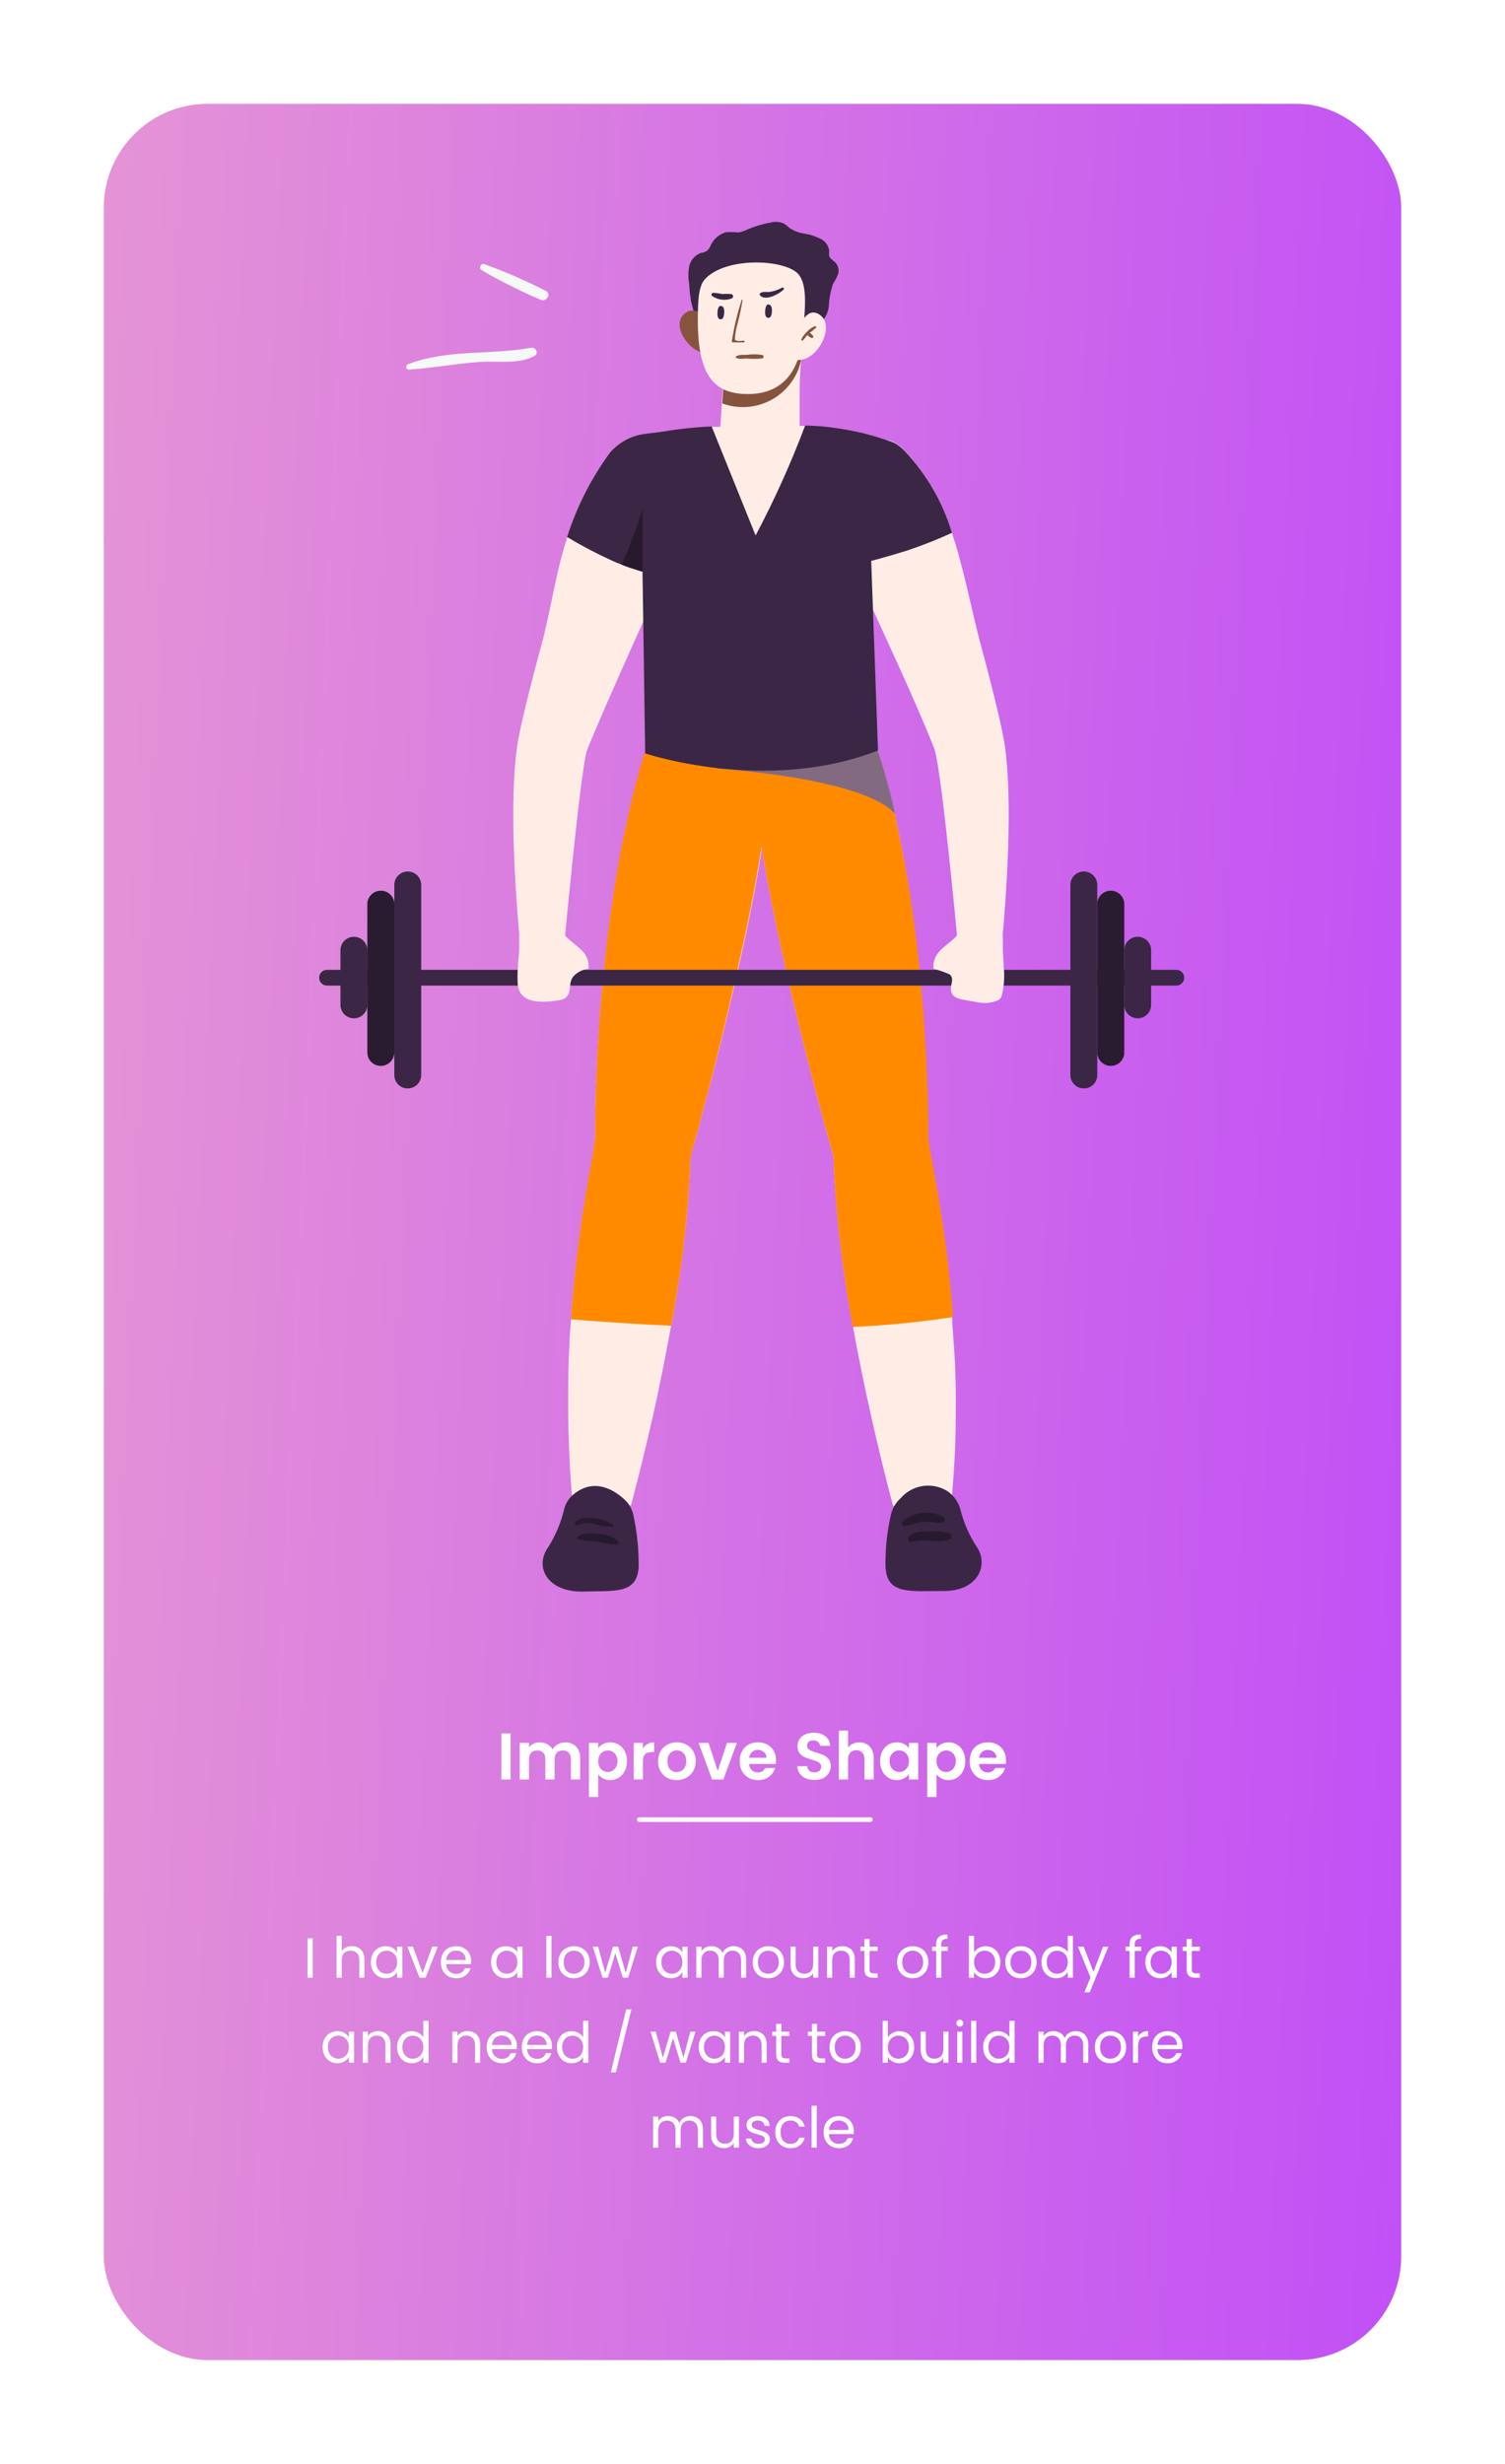 <svg width="319" height="522" viewBox="0 0 319 522" fill="none" xmlns="http://www.w3.org/2000/svg">
<g filter="url(#filter0_d_255_3989)">
<rect x="22" y="12" width="275" height="478" rx="22" fill="url(#paint0_linear_255_3989)"/>
</g>
<path d="M108.224 367.228V377H106.264V367.228H108.224ZM119.792 369.132C120.744 369.132 121.51 369.426 122.088 370.014C122.676 370.593 122.97 371.405 122.97 372.45V377H121.01V372.716C121.01 372.109 120.856 371.647 120.548 371.33C120.24 371.003 119.82 370.84 119.288 370.84C118.756 370.84 118.332 371.003 118.014 371.33C117.706 371.647 117.552 372.109 117.552 372.716V377H115.592V372.716C115.592 372.109 115.438 371.647 115.13 371.33C114.822 371.003 114.402 370.84 113.87 370.84C113.329 370.84 112.9 371.003 112.582 371.33C112.274 371.647 112.12 372.109 112.12 372.716V377H110.16V369.244H112.12V370.182C112.372 369.855 112.694 369.599 113.086 369.412C113.488 369.225 113.926 369.132 114.402 369.132C115.009 369.132 115.55 369.263 116.026 369.524C116.502 369.776 116.871 370.14 117.132 370.616C117.384 370.168 117.748 369.809 118.224 369.538C118.71 369.267 119.232 369.132 119.792 369.132ZM126.79 370.364C127.042 370.009 127.388 369.715 127.826 369.482C128.274 369.239 128.783 369.118 129.352 369.118C130.015 369.118 130.612 369.281 131.144 369.608C131.686 369.935 132.11 370.401 132.418 371.008C132.736 371.605 132.894 372.301 132.894 373.094C132.894 373.887 132.736 374.592 132.418 375.208C132.11 375.815 131.686 376.286 131.144 376.622C130.612 376.958 130.015 377.126 129.352 377.126C128.783 377.126 128.279 377.009 127.84 376.776C127.411 376.543 127.061 376.249 126.79 375.894V380.696H124.83V369.244H126.79V370.364ZM130.892 373.094C130.892 372.627 130.794 372.226 130.598 371.89C130.412 371.545 130.16 371.283 129.842 371.106C129.534 370.929 129.198 370.84 128.834 370.84C128.48 370.84 128.144 370.933 127.826 371.12C127.518 371.297 127.266 371.559 127.07 371.904C126.884 372.249 126.79 372.655 126.79 373.122C126.79 373.589 126.884 373.995 127.07 374.34C127.266 374.685 127.518 374.951 127.826 375.138C128.144 375.315 128.48 375.404 128.834 375.404C129.198 375.404 129.534 375.311 129.842 375.124C130.16 374.937 130.412 374.671 130.598 374.326C130.794 373.981 130.892 373.57 130.892 373.094ZM136.279 370.448C136.531 370.037 136.857 369.715 137.259 369.482C137.669 369.249 138.136 369.132 138.659 369.132V371.19H138.141C137.525 371.19 137.058 371.335 136.741 371.624C136.433 371.913 136.279 372.417 136.279 373.136V377H134.319V369.244H136.279V370.448ZM143.423 377.126C142.676 377.126 142.004 376.963 141.407 376.636C140.809 376.3 140.338 375.829 139.993 375.222C139.657 374.615 139.489 373.915 139.489 373.122C139.489 372.329 139.661 371.629 140.007 371.022C140.361 370.415 140.842 369.949 141.449 369.622C142.055 369.286 142.732 369.118 143.479 369.118C144.225 369.118 144.902 369.286 145.509 369.622C146.115 369.949 146.591 370.415 146.937 371.022C147.291 371.629 147.469 372.329 147.469 373.122C147.469 373.915 147.287 374.615 146.923 375.222C146.568 375.829 146.083 376.3 145.467 376.636C144.86 376.963 144.179 377.126 143.423 377.126ZM143.423 375.418C143.777 375.418 144.109 375.334 144.417 375.166C144.734 374.989 144.986 374.727 145.173 374.382C145.359 374.037 145.453 373.617 145.453 373.122C145.453 372.385 145.257 371.82 144.865 371.428C144.482 371.027 144.011 370.826 143.451 370.826C142.891 370.826 142.419 371.027 142.037 371.428C141.663 371.82 141.477 372.385 141.477 373.122C141.477 373.859 141.659 374.429 142.023 374.83C142.396 375.222 142.863 375.418 143.423 375.418ZM152.14 375.194L154.1 369.244H156.186L153.316 377H150.936L148.08 369.244H150.18L152.14 375.194ZM164.497 372.954C164.497 373.234 164.479 373.486 164.441 373.71H158.771C158.818 374.27 159.014 374.709 159.359 375.026C159.705 375.343 160.129 375.502 160.633 375.502C161.361 375.502 161.879 375.189 162.187 374.564H164.301C164.077 375.311 163.648 375.927 163.013 376.412C162.379 376.888 161.599 377.126 160.675 377.126C159.929 377.126 159.257 376.963 158.659 376.636C158.071 376.3 157.609 375.829 157.273 375.222C156.947 374.615 156.783 373.915 156.783 373.122C156.783 372.319 156.947 371.615 157.273 371.008C157.6 370.401 158.057 369.935 158.645 369.608C159.233 369.281 159.91 369.118 160.675 369.118C161.413 369.118 162.071 369.277 162.649 369.594C163.237 369.911 163.69 370.364 164.007 370.952C164.334 371.531 164.497 372.198 164.497 372.954ZM162.467 372.394C162.458 371.89 162.276 371.489 161.921 371.19C161.567 370.882 161.133 370.728 160.619 370.728C160.134 370.728 159.723 370.877 159.387 371.176C159.061 371.465 158.86 371.871 158.785 372.394H162.467ZM172.638 377.098C171.957 377.098 171.341 376.981 170.79 376.748C170.249 376.515 169.819 376.179 169.502 375.74C169.185 375.301 169.021 374.783 169.012 374.186H171.112C171.14 374.587 171.28 374.905 171.532 375.138C171.793 375.371 172.148 375.488 172.596 375.488C173.053 375.488 173.413 375.381 173.674 375.166C173.935 374.942 174.066 374.653 174.066 374.298C174.066 374.009 173.977 373.771 173.8 373.584C173.623 373.397 173.399 373.253 173.128 373.15C172.867 373.038 172.503 372.917 172.036 372.786C171.401 372.599 170.883 372.417 170.482 372.24C170.09 372.053 169.749 371.778 169.46 371.414C169.18 371.041 169.04 370.546 169.04 369.93C169.04 369.351 169.185 368.847 169.474 368.418C169.763 367.989 170.169 367.662 170.692 367.438C171.215 367.205 171.812 367.088 172.484 367.088C173.492 367.088 174.309 367.335 174.934 367.83C175.569 368.315 175.919 368.997 175.984 369.874H173.828C173.809 369.538 173.665 369.263 173.394 369.048C173.133 368.824 172.783 368.712 172.344 368.712C171.961 368.712 171.653 368.81 171.42 369.006C171.196 369.202 171.084 369.487 171.084 369.86C171.084 370.121 171.168 370.341 171.336 370.518C171.513 370.686 171.728 370.826 171.98 370.938C172.241 371.041 172.605 371.162 173.072 371.302C173.707 371.489 174.225 371.675 174.626 371.862C175.027 372.049 175.373 372.329 175.662 372.702C175.951 373.075 176.096 373.565 176.096 374.172C176.096 374.695 175.961 375.18 175.69 375.628C175.419 376.076 175.023 376.435 174.5 376.706C173.977 376.967 173.357 377.098 172.638 377.098ZM182.163 369.132C182.751 369.132 183.274 369.263 183.731 369.524C184.188 369.776 184.543 370.154 184.795 370.658C185.056 371.153 185.187 371.75 185.187 372.45V377H183.227V372.716C183.227 372.1 183.073 371.629 182.765 371.302C182.457 370.966 182.037 370.798 181.505 370.798C180.964 370.798 180.534 370.966 180.217 371.302C179.909 371.629 179.755 372.1 179.755 372.716V377H177.795V366.64H179.755V370.21C180.007 369.874 180.343 369.613 180.763 369.426C181.183 369.23 181.65 369.132 182.163 369.132ZM186.547 373.094C186.547 372.31 186.701 371.615 187.009 371.008C187.326 370.401 187.751 369.935 188.283 369.608C188.824 369.281 189.426 369.118 190.089 369.118C190.668 369.118 191.172 369.235 191.601 369.468C192.04 369.701 192.39 369.995 192.651 370.35V369.244H194.625V377H192.651V375.866C192.399 376.23 192.049 376.533 191.601 376.776C191.162 377.009 190.654 377.126 190.075 377.126C189.422 377.126 188.824 376.958 188.283 376.622C187.751 376.286 187.326 375.815 187.009 375.208C186.701 374.592 186.547 373.887 186.547 373.094ZM192.651 373.122C192.651 372.646 192.558 372.24 192.371 371.904C192.184 371.559 191.932 371.297 191.615 371.12C191.298 370.933 190.957 370.84 190.593 370.84C190.229 370.84 189.893 370.929 189.585 371.106C189.277 371.283 189.025 371.545 188.829 371.89C188.642 372.226 188.549 372.627 188.549 373.094C188.549 373.561 188.642 373.971 188.829 374.326C189.025 374.671 189.277 374.937 189.585 375.124C189.902 375.311 190.238 375.404 190.593 375.404C190.957 375.404 191.298 375.315 191.615 375.138C191.932 374.951 192.184 374.69 192.371 374.354C192.558 374.009 192.651 373.598 192.651 373.122ZM198.499 370.364C198.751 370.009 199.097 369.715 199.535 369.482C199.983 369.239 200.492 369.118 201.061 369.118C201.724 369.118 202.321 369.281 202.853 369.608C203.395 369.935 203.819 370.401 204.127 371.008C204.445 371.605 204.603 372.301 204.603 373.094C204.603 373.887 204.445 374.592 204.127 375.208C203.819 375.815 203.395 376.286 202.853 376.622C202.321 376.958 201.724 377.126 201.061 377.126C200.492 377.126 199.988 377.009 199.549 376.776C199.12 376.543 198.77 376.249 198.499 375.894V380.696H196.539V369.244H198.499V370.364ZM202.601 373.094C202.601 372.627 202.503 372.226 202.307 371.89C202.121 371.545 201.869 371.283 201.551 371.106C201.243 370.929 200.907 370.84 200.543 370.84C200.189 370.84 199.853 370.933 199.535 371.12C199.227 371.297 198.975 371.559 198.779 371.904C198.593 372.249 198.499 372.655 198.499 373.122C198.499 373.589 198.593 373.995 198.779 374.34C198.975 374.685 199.227 374.951 199.535 375.138C199.853 375.315 200.189 375.404 200.543 375.404C200.907 375.404 201.243 375.311 201.551 375.124C201.869 374.937 202.121 374.671 202.307 374.326C202.503 373.981 202.601 373.57 202.601 373.094ZM213.238 372.954C213.238 373.234 213.219 373.486 213.182 373.71H207.512C207.558 374.27 207.754 374.709 208.1 375.026C208.445 375.343 208.87 375.502 209.374 375.502C210.102 375.502 210.62 375.189 210.928 374.564H213.042C212.818 375.311 212.388 375.927 211.754 376.412C211.119 376.888 210.34 377.126 209.416 377.126C208.669 377.126 207.997 376.963 207.4 376.636C206.812 376.3 206.35 375.829 206.014 375.222C205.687 374.615 205.524 373.915 205.524 373.122C205.524 372.319 205.687 371.615 206.014 371.008C206.34 370.401 206.798 369.935 207.386 369.608C207.974 369.281 208.65 369.118 209.416 369.118C210.153 369.118 210.811 369.277 211.39 369.594C211.978 369.911 212.43 370.364 212.748 370.952C213.074 371.531 213.238 372.198 213.238 372.954ZM211.208 372.394C211.198 371.89 211.016 371.489 210.662 371.19C210.307 370.882 209.873 370.728 209.36 370.728C208.874 370.728 208.464 370.877 208.128 371.176C207.801 371.465 207.6 371.871 207.526 372.394H211.208Z" fill="white"/>
<path d="M66.284 410.636V419H65.192V410.636H66.284ZM74.608 412.304C75.104 412.304 75.552 412.412 75.952 412.628C76.352 412.836 76.664 413.152 76.888 413.576C77.12 414 77.236 414.516 77.236 415.124V419H76.156V415.28C76.156 414.624 75.992 414.124 75.664 413.78C75.336 413.428 74.888 413.252 74.32 413.252C73.744 413.252 73.284 413.432 72.94 413.792C72.604 414.152 72.436 414.676 72.436 415.364V419H71.344V410.12H72.436V413.36C72.652 413.024 72.948 412.764 73.324 412.58C73.708 412.396 74.136 412.304 74.608 412.304ZM78.612 415.688C78.612 415.016 78.748 414.428 79.02 413.924C79.292 413.412 79.664 413.016 80.136 412.736C80.616 412.456 81.148 412.316 81.732 412.316C82.308 412.316 82.808 412.44 83.232 412.688C83.656 412.936 83.972 413.248 84.18 413.624V412.424H85.284V419H84.18V417.776C83.964 418.16 83.64 418.48 83.208 418.736C82.784 418.984 82.288 419.108 81.72 419.108C81.136 419.108 80.608 418.964 80.136 418.676C79.664 418.388 79.292 417.984 79.02 417.464C78.748 416.944 78.612 416.352 78.612 415.688ZM84.18 415.7C84.18 415.204 84.08 414.772 83.88 414.404C83.68 414.036 83.408 413.756 83.064 413.564C82.728 413.364 82.356 413.264 81.948 413.264C81.54 413.264 81.168 413.36 80.832 413.552C80.496 413.744 80.228 414.024 80.028 414.392C79.828 414.76 79.728 415.192 79.728 415.688C79.728 416.192 79.828 416.632 80.028 417.008C80.228 417.376 80.496 417.66 80.832 417.86C81.168 418.052 81.54 418.148 81.948 418.148C82.356 418.148 82.728 418.052 83.064 417.86C83.408 417.66 83.68 417.376 83.88 417.008C84.08 416.632 84.18 416.196 84.18 415.7ZM89.577 417.992L91.617 412.424H92.781L90.201 419H88.929L86.349 412.424H87.525L89.577 417.992ZM99.856 415.46C99.856 415.668 99.844 415.888 99.82 416.12H94.564C94.604 416.768 94.824 417.276 95.224 417.644C95.632 418.004 96.124 418.184 96.7 418.184C97.172 418.184 97.564 418.076 97.876 417.86C98.196 417.636 98.42 417.34 98.548 416.972H99.724C99.548 417.604 99.196 418.12 98.668 418.52C98.14 418.912 97.484 419.108 96.7 419.108C96.076 419.108 95.516 418.968 95.02 418.688C94.532 418.408 94.148 418.012 93.868 417.5C93.588 416.98 93.448 416.38 93.448 415.7C93.448 415.02 93.584 414.424 93.856 413.912C94.128 413.4 94.508 413.008 94.996 412.736C95.492 412.456 96.06 412.316 96.7 412.316C97.324 412.316 97.876 412.452 98.356 412.724C98.836 412.996 99.204 413.372 99.46 413.852C99.724 414.324 99.856 414.86 99.856 415.46ZM98.728 415.232C98.728 414.816 98.636 414.46 98.452 414.164C98.268 413.86 98.016 413.632 97.696 413.48C97.384 413.32 97.036 413.24 96.652 413.24C96.1 413.24 95.628 413.416 95.236 413.768C94.852 414.12 94.632 414.608 94.576 415.232H98.728ZM104.088 415.688C104.088 415.016 104.224 414.428 104.496 413.924C104.768 413.412 105.14 413.016 105.612 412.736C106.092 412.456 106.624 412.316 107.208 412.316C107.784 412.316 108.284 412.44 108.708 412.688C109.132 412.936 109.448 413.248 109.656 413.624V412.424H110.76V419H109.656V417.776C109.44 418.16 109.116 418.48 108.684 418.736C108.26 418.984 107.764 419.108 107.196 419.108C106.612 419.108 106.084 418.964 105.612 418.676C105.14 418.388 104.768 417.984 104.496 417.464C104.224 416.944 104.088 416.352 104.088 415.688ZM109.656 415.7C109.656 415.204 109.556 414.772 109.356 414.404C109.156 414.036 108.884 413.756 108.54 413.564C108.204 413.364 107.832 413.264 107.424 413.264C107.016 413.264 106.644 413.36 106.308 413.552C105.972 413.744 105.704 414.024 105.504 414.392C105.304 414.76 105.204 415.192 105.204 415.688C105.204 416.192 105.304 416.632 105.504 417.008C105.704 417.376 105.972 417.66 106.308 417.86C106.644 418.052 107.016 418.148 107.424 418.148C107.832 418.148 108.204 418.052 108.54 417.86C108.884 417.66 109.156 417.376 109.356 417.008C109.556 416.632 109.656 416.196 109.656 415.7ZM116.897 410.12V419H115.805V410.12H116.897ZM121.626 419.108C121.01 419.108 120.45 418.968 119.946 418.688C119.45 418.408 119.058 418.012 118.77 417.5C118.49 416.98 118.35 416.38 118.35 415.7C118.35 415.028 118.494 414.436 118.782 413.924C119.078 413.404 119.478 413.008 119.982 412.736C120.486 412.456 121.05 412.316 121.674 412.316C122.298 412.316 122.862 412.456 123.366 412.736C123.87 413.008 124.266 413.4 124.554 413.912C124.85 414.424 124.998 415.02 124.998 415.7C124.998 416.38 124.846 416.98 124.542 417.5C124.246 418.012 123.842 418.408 123.33 418.688C122.818 418.968 122.25 419.108 121.626 419.108ZM121.626 418.148C122.018 418.148 122.386 418.056 122.73 417.872C123.074 417.688 123.35 417.412 123.558 417.044C123.774 416.676 123.882 416.228 123.882 415.7C123.882 415.172 123.778 414.724 123.57 414.356C123.362 413.988 123.09 413.716 122.754 413.54C122.418 413.356 122.054 413.264 121.662 413.264C121.262 413.264 120.894 413.356 120.558 413.54C120.23 413.716 119.966 413.988 119.766 414.356C119.566 414.724 119.466 415.172 119.466 415.7C119.466 416.236 119.562 416.688 119.754 417.056C119.954 417.424 120.218 417.7 120.546 417.884C120.874 418.06 121.234 418.148 121.626 418.148ZM135.194 412.424L133.142 419H132.014L130.43 413.78L128.846 419H127.718L125.654 412.424H126.77L128.282 417.944L129.914 412.424H131.03L132.626 417.956L134.114 412.424H135.194ZM139.069 415.688C139.069 415.016 139.205 414.428 139.477 413.924C139.749 413.412 140.121 413.016 140.593 412.736C141.073 412.456 141.605 412.316 142.189 412.316C142.765 412.316 143.265 412.44 143.689 412.688C144.113 412.936 144.429 413.248 144.637 413.624V412.424H145.741V419H144.637V417.776C144.421 418.16 144.097 418.48 143.665 418.736C143.241 418.984 142.745 419.108 142.177 419.108C141.593 419.108 141.065 418.964 140.593 418.676C140.121 418.388 139.749 417.984 139.477 417.464C139.205 416.944 139.069 416.352 139.069 415.688ZM144.637 415.7C144.637 415.204 144.537 414.772 144.337 414.404C144.137 414.036 143.865 413.756 143.521 413.564C143.185 413.364 142.813 413.264 142.405 413.264C141.997 413.264 141.625 413.36 141.289 413.552C140.953 413.744 140.685 414.024 140.485 414.392C140.285 414.76 140.185 415.192 140.185 415.688C140.185 416.192 140.285 416.632 140.485 417.008C140.685 417.376 140.953 417.66 141.289 417.86C141.625 418.052 141.997 418.148 142.405 418.148C142.813 418.148 143.185 418.052 143.521 417.86C143.865 417.66 144.137 417.376 144.337 417.008C144.537 416.632 144.637 416.196 144.637 415.7ZM155.494 412.304C156.006 412.304 156.462 412.412 156.862 412.628C157.262 412.836 157.578 413.152 157.81 413.576C158.042 414 158.158 414.516 158.158 415.124V419H157.078V415.28C157.078 414.624 156.914 414.124 156.586 413.78C156.266 413.428 155.83 413.252 155.278 413.252C154.71 413.252 154.258 413.436 153.922 413.804C153.586 414.164 153.418 414.688 153.418 415.376V419H152.338V415.28C152.338 414.624 152.174 414.124 151.846 413.78C151.526 413.428 151.09 413.252 150.538 413.252C149.97 413.252 149.518 413.436 149.182 413.804C148.846 414.164 148.678 414.688 148.678 415.376V419H147.586V412.424H148.678V413.372C148.894 413.028 149.182 412.764 149.542 412.58C149.91 412.396 150.314 412.304 150.754 412.304C151.306 412.304 151.794 412.428 152.218 412.676C152.642 412.924 152.958 413.288 153.166 413.768C153.35 413.304 153.654 412.944 154.078 412.688C154.502 412.432 154.974 412.304 155.494 412.304ZM162.817 419.108C162.201 419.108 161.641 418.968 161.137 418.688C160.641 418.408 160.249 418.012 159.961 417.5C159.681 416.98 159.541 416.38 159.541 415.7C159.541 415.028 159.685 414.436 159.973 413.924C160.269 413.404 160.669 413.008 161.173 412.736C161.677 412.456 162.241 412.316 162.865 412.316C163.489 412.316 164.053 412.456 164.557 412.736C165.061 413.008 165.457 413.4 165.745 413.912C166.041 414.424 166.189 415.02 166.189 415.7C166.189 416.38 166.037 416.98 165.733 417.5C165.437 418.012 165.033 418.408 164.521 418.688C164.009 418.968 163.441 419.108 162.817 419.108ZM162.817 418.148C163.209 418.148 163.577 418.056 163.921 417.872C164.265 417.688 164.541 417.412 164.749 417.044C164.965 416.676 165.073 416.228 165.073 415.7C165.073 415.172 164.969 414.724 164.761 414.356C164.553 413.988 164.281 413.716 163.945 413.54C163.609 413.356 163.245 413.264 162.853 413.264C162.453 413.264 162.085 413.356 161.749 413.54C161.421 413.716 161.157 413.988 160.957 414.356C160.757 414.724 160.657 415.172 160.657 415.7C160.657 416.236 160.753 416.688 160.945 417.056C161.145 417.424 161.409 417.7 161.737 417.884C162.065 418.06 162.425 418.148 162.817 418.148ZM173.457 412.424V419H172.365V418.028C172.157 418.364 171.865 418.628 171.489 418.82C171.121 419.004 170.713 419.096 170.265 419.096C169.753 419.096 169.293 418.992 168.885 418.784C168.477 418.568 168.153 418.248 167.913 417.824C167.681 417.4 167.565 416.884 167.565 416.276V412.424H168.645V416.132C168.645 416.78 168.809 417.28 169.137 417.632C169.465 417.976 169.913 418.148 170.481 418.148C171.065 418.148 171.525 417.968 171.861 417.608C172.197 417.248 172.365 416.724 172.365 416.036V412.424H173.457ZM178.505 412.304C179.305 412.304 179.953 412.548 180.449 413.036C180.945 413.516 181.193 414.212 181.193 415.124V419H180.113V415.28C180.113 414.624 179.949 414.124 179.621 413.78C179.293 413.428 178.845 413.252 178.277 413.252C177.701 413.252 177.241 413.432 176.897 413.792C176.561 414.152 176.393 414.676 176.393 415.364V419H175.301V412.424H176.393V413.36C176.609 413.024 176.901 412.764 177.269 412.58C177.645 412.396 178.057 412.304 178.505 412.304ZM184.309 413.324V417.2C184.309 417.52 184.377 417.748 184.513 417.884C184.649 418.012 184.885 418.076 185.221 418.076H186.025V419H185.041C184.433 419 183.977 418.86 183.673 418.58C183.369 418.3 183.217 417.84 183.217 417.2V413.324H182.365V412.424H183.217V410.768H184.309V412.424H186.025V413.324H184.309ZM193.415 419.108C192.799 419.108 192.239 418.968 191.735 418.688C191.239 418.408 190.847 418.012 190.559 417.5C190.279 416.98 190.139 416.38 190.139 415.7C190.139 415.028 190.283 414.436 190.571 413.924C190.867 413.404 191.267 413.008 191.771 412.736C192.275 412.456 192.839 412.316 193.463 412.316C194.087 412.316 194.651 412.456 195.155 412.736C195.659 413.008 196.055 413.4 196.343 413.912C196.639 414.424 196.787 415.02 196.787 415.7C196.787 416.38 196.635 416.98 196.331 417.5C196.035 418.012 195.631 418.408 195.119 418.688C194.607 418.968 194.039 419.108 193.415 419.108ZM193.415 418.148C193.807 418.148 194.175 418.056 194.519 417.872C194.863 417.688 195.139 417.412 195.347 417.044C195.563 416.676 195.671 416.228 195.671 415.7C195.671 415.172 195.567 414.724 195.359 414.356C195.151 413.988 194.879 413.716 194.543 413.54C194.207 413.356 193.843 413.264 193.451 413.264C193.051 413.264 192.683 413.356 192.347 413.54C192.019 413.716 191.755 413.988 191.555 414.356C191.355 414.724 191.255 415.172 191.255 415.7C191.255 416.236 191.351 416.688 191.543 417.056C191.743 417.424 192.007 417.7 192.335 417.884C192.663 418.06 193.023 418.148 193.415 418.148ZM200.899 413.324H199.519V419H198.427V413.324H197.575V412.424H198.427V411.956C198.427 411.22 198.615 410.684 198.991 410.348C199.375 410.004 199.987 409.832 200.827 409.832V410.744C200.347 410.744 200.007 410.84 199.807 411.032C199.615 411.216 199.519 411.524 199.519 411.956V412.424H200.899V413.324ZM206.463 413.648C206.687 413.256 207.015 412.936 207.447 412.688C207.879 412.44 208.371 412.316 208.923 412.316C209.515 412.316 210.047 412.456 210.519 412.736C210.991 413.016 211.363 413.412 211.635 413.924C211.907 414.428 212.043 415.016 212.043 415.688C212.043 416.352 211.907 416.944 211.635 417.464C211.363 417.984 210.987 418.388 210.507 418.676C210.035 418.964 209.507 419.108 208.923 419.108C208.355 419.108 207.855 418.984 207.423 418.736C206.999 418.488 206.679 418.172 206.463 417.788V419H205.371V410.12H206.463V413.648ZM210.927 415.688C210.927 415.192 210.827 414.76 210.627 414.392C210.427 414.024 210.155 413.744 209.811 413.552C209.475 413.36 209.103 413.264 208.695 413.264C208.295 413.264 207.923 413.364 207.579 413.564C207.243 413.756 206.971 414.04 206.763 414.416C206.563 414.784 206.463 415.212 206.463 415.7C206.463 416.196 206.563 416.632 206.763 417.008C206.971 417.376 207.243 417.66 207.579 417.86C207.923 418.052 208.295 418.148 208.695 418.148C209.103 418.148 209.475 418.052 209.811 417.86C210.155 417.66 210.427 417.376 210.627 417.008C210.827 416.632 210.927 416.192 210.927 415.688ZM216.349 419.108C215.733 419.108 215.173 418.968 214.669 418.688C214.173 418.408 213.781 418.012 213.493 417.5C213.213 416.98 213.073 416.38 213.073 415.7C213.073 415.028 213.217 414.436 213.505 413.924C213.801 413.404 214.201 413.008 214.705 412.736C215.209 412.456 215.773 412.316 216.397 412.316C217.021 412.316 217.585 412.456 218.089 412.736C218.593 413.008 218.989 413.4 219.277 413.912C219.573 414.424 219.721 415.02 219.721 415.7C219.721 416.38 219.569 416.98 219.265 417.5C218.969 418.012 218.565 418.408 218.053 418.688C217.541 418.968 216.973 419.108 216.349 419.108ZM216.349 418.148C216.741 418.148 217.109 418.056 217.453 417.872C217.797 417.688 218.073 417.412 218.281 417.044C218.497 416.676 218.605 416.228 218.605 415.7C218.605 415.172 218.501 414.724 218.293 414.356C218.085 413.988 217.813 413.716 217.477 413.54C217.141 413.356 216.777 413.264 216.385 413.264C215.985 413.264 215.617 413.356 215.281 413.54C214.953 413.716 214.689 413.988 214.489 414.356C214.289 414.724 214.189 415.172 214.189 415.7C214.189 416.236 214.285 416.688 214.477 417.056C214.677 417.424 214.941 417.7 215.269 417.884C215.597 418.06 215.957 418.148 216.349 418.148ZM220.748 415.688C220.748 415.016 220.884 414.428 221.156 413.924C221.428 413.412 221.8 413.016 222.272 412.736C222.752 412.456 223.288 412.316 223.88 412.316C224.392 412.316 224.868 412.436 225.308 412.676C225.748 412.908 226.084 413.216 226.316 413.6V410.12H227.42V419H226.316V417.764C226.1 418.156 225.78 418.48 225.356 418.736C224.932 418.984 224.436 419.108 223.868 419.108C223.284 419.108 222.752 418.964 222.272 418.676C221.8 418.388 221.428 417.984 221.156 417.464C220.884 416.944 220.748 416.352 220.748 415.688ZM226.316 415.7C226.316 415.204 226.216 414.772 226.016 414.404C225.816 414.036 225.544 413.756 225.2 413.564C224.864 413.364 224.492 413.264 224.084 413.264C223.676 413.264 223.304 413.36 222.968 413.552C222.632 413.744 222.364 414.024 222.164 414.392C221.964 414.76 221.864 415.192 221.864 415.688C221.864 416.192 221.964 416.632 222.164 417.008C222.364 417.376 222.632 417.66 222.968 417.86C223.304 418.052 223.676 418.148 224.084 418.148C224.492 418.148 224.864 418.052 225.2 417.86C225.544 417.66 225.816 417.376 226.016 417.008C226.216 416.632 226.316 416.196 226.316 415.7ZM234.93 412.424L230.97 422.096H229.842L231.138 418.928L228.486 412.424H229.698L231.762 417.752L233.802 412.424H234.93ZM241.903 413.324H240.523V419H239.431V413.324H238.579V412.424H239.431V411.956C239.431 411.22 239.619 410.684 239.995 410.348C240.379 410.004 240.991 409.832 241.831 409.832V410.744C241.351 410.744 241.011 410.84 240.811 411.032C240.619 411.216 240.523 411.524 240.523 411.956V412.424H241.903V413.324ZM242.768 415.688C242.768 415.016 242.904 414.428 243.176 413.924C243.448 413.412 243.82 413.016 244.292 412.736C244.772 412.456 245.304 412.316 245.888 412.316C246.464 412.316 246.964 412.44 247.388 412.688C247.812 412.936 248.128 413.248 248.336 413.624V412.424H249.44V419H248.336V417.776C248.12 418.16 247.796 418.48 247.364 418.736C246.94 418.984 246.444 419.108 245.876 419.108C245.292 419.108 244.764 418.964 244.292 418.676C243.82 418.388 243.448 417.984 243.176 417.464C242.904 416.944 242.768 416.352 242.768 415.688ZM248.336 415.7C248.336 415.204 248.236 414.772 248.036 414.404C247.836 414.036 247.564 413.756 247.22 413.564C246.884 413.364 246.512 413.264 246.104 413.264C245.696 413.264 245.324 413.36 244.988 413.552C244.652 413.744 244.384 414.024 244.184 414.392C243.984 414.76 243.884 415.192 243.884 415.688C243.884 416.192 243.984 416.632 244.184 417.008C244.384 417.376 244.652 417.66 244.988 417.86C245.324 418.052 245.696 418.148 246.104 418.148C246.512 418.148 246.884 418.052 247.22 417.86C247.564 417.66 247.836 417.376 248.036 417.008C248.236 416.632 248.336 416.196 248.336 415.7ZM252.617 413.324V417.2C252.617 417.52 252.685 417.748 252.821 417.884C252.957 418.012 253.193 418.076 253.529 418.076H254.333V419H253.349C252.741 419 252.285 418.86 251.981 418.58C251.677 418.3 251.525 417.84 251.525 417.2V413.324H250.673V412.424H251.525V410.768H252.617V412.424H254.333V413.324H252.617ZM68.381 433.688C68.381 433.016 68.517 432.428 68.789 431.924C69.061 431.412 69.433 431.016 69.905 430.736C70.385 430.456 70.917 430.316 71.501 430.316C72.077 430.316 72.577 430.44 73.001 430.688C73.425 430.936 73.741 431.248 73.949 431.624V430.424H75.053V437H73.949V435.776C73.733 436.16 73.409 436.48 72.977 436.736C72.553 436.984 72.057 437.108 71.489 437.108C70.905 437.108 70.377 436.964 69.905 436.676C69.433 436.388 69.061 435.984 68.789 435.464C68.517 434.944 68.381 434.352 68.381 433.688ZM73.949 433.7C73.949 433.204 73.849 432.772 73.649 432.404C73.449 432.036 73.177 431.756 72.833 431.564C72.497 431.364 72.125 431.264 71.717 431.264C71.309 431.264 70.937 431.36 70.601 431.552C70.265 431.744 69.997 432.024 69.797 432.392C69.597 432.76 69.497 433.192 69.497 433.688C69.497 434.192 69.597 434.632 69.797 435.008C69.997 435.376 70.265 435.66 70.601 435.86C70.937 436.052 71.309 436.148 71.717 436.148C72.125 436.148 72.497 436.052 72.833 435.86C73.177 435.66 73.449 435.376 73.649 435.008C73.849 434.632 73.949 434.196 73.949 433.7ZM80.103 430.304C80.903 430.304 81.551 430.548 82.047 431.036C82.543 431.516 82.791 432.212 82.791 433.124V437H81.711V433.28C81.711 432.624 81.547 432.124 81.219 431.78C80.891 431.428 80.443 431.252 79.875 431.252C79.299 431.252 78.839 431.432 78.495 431.792C78.159 432.152 77.991 432.676 77.991 433.364V437H76.899V430.424H77.991V431.36C78.207 431.024 78.499 430.764 78.867 430.58C79.243 430.396 79.655 430.304 80.103 430.304ZM84.166 433.688C84.166 433.016 84.302 432.428 84.574 431.924C84.846 431.412 85.218 431.016 85.69 430.736C86.17 430.456 86.706 430.316 87.298 430.316C87.81 430.316 88.286 430.436 88.726 430.676C89.166 430.908 89.502 431.216 89.734 431.6V428.12H90.838V437H89.734V435.764C89.518 436.156 89.198 436.48 88.774 436.736C88.35 436.984 87.854 437.108 87.286 437.108C86.702 437.108 86.17 436.964 85.69 436.676C85.218 436.388 84.846 435.984 84.574 435.464C84.302 434.944 84.166 434.352 84.166 433.688ZM89.734 433.7C89.734 433.204 89.634 432.772 89.434 432.404C89.234 432.036 88.962 431.756 88.618 431.564C88.282 431.364 87.91 431.264 87.502 431.264C87.094 431.264 86.722 431.36 86.386 431.552C86.05 431.744 85.782 432.024 85.582 432.392C85.382 432.76 85.282 433.192 85.282 433.688C85.282 434.192 85.382 434.632 85.582 435.008C85.782 435.376 86.05 435.66 86.386 435.86C86.722 436.052 87.094 436.148 87.502 436.148C87.91 436.148 88.282 436.052 88.618 435.86C88.962 435.66 89.234 435.376 89.434 435.008C89.634 434.632 89.734 434.196 89.734 433.7ZM99.087 430.304C99.887 430.304 100.535 430.548 101.031 431.036C101.527 431.516 101.775 432.212 101.775 433.124V437H100.695V433.28C100.695 432.624 100.531 432.124 100.203 431.78C99.875 431.428 99.427 431.252 98.859 431.252C98.283 431.252 97.823 431.432 97.479 431.792C97.143 432.152 96.975 432.676 96.975 433.364V437H95.883V430.424H96.975V431.36C97.191 431.024 97.483 430.764 97.851 430.58C98.227 430.396 98.639 430.304 99.087 430.304ZM109.559 433.46C109.559 433.668 109.547 433.888 109.523 434.12H104.267C104.307 434.768 104.527 435.276 104.927 435.644C105.335 436.004 105.827 436.184 106.403 436.184C106.875 436.184 107.267 436.076 107.579 435.86C107.899 435.636 108.123 435.34 108.251 434.972H109.427C109.251 435.604 108.899 436.12 108.371 436.52C107.843 436.912 107.187 437.108 106.403 437.108C105.779 437.108 105.219 436.968 104.723 436.688C104.235 436.408 103.851 436.012 103.571 435.5C103.291 434.98 103.151 434.38 103.151 433.7C103.151 433.02 103.287 432.424 103.559 431.912C103.831 431.4 104.211 431.008 104.699 430.736C105.195 430.456 105.763 430.316 106.403 430.316C107.027 430.316 107.579 430.452 108.059 430.724C108.539 430.996 108.907 431.372 109.163 431.852C109.427 432.324 109.559 432.86 109.559 433.46ZM108.431 433.232C108.431 432.816 108.339 432.46 108.155 432.164C107.971 431.86 107.719 431.632 107.399 431.48C107.087 431.32 106.739 431.24 106.355 431.24C105.803 431.24 105.331 431.416 104.939 431.768C104.555 432.12 104.335 432.608 104.279 433.232H108.431ZM117 433.46C117 433.668 116.988 433.888 116.964 434.12H111.708C111.748 434.768 111.968 435.276 112.368 435.644C112.776 436.004 113.268 436.184 113.844 436.184C114.316 436.184 114.708 436.076 115.02 435.86C115.34 435.636 115.564 435.34 115.692 434.972H116.868C116.692 435.604 116.34 436.12 115.812 436.52C115.284 436.912 114.628 437.108 113.844 437.108C113.22 437.108 112.66 436.968 112.164 436.688C111.676 436.408 111.292 436.012 111.012 435.5C110.732 434.98 110.592 434.38 110.592 433.7C110.592 433.02 110.728 432.424 111 431.912C111.272 431.4 111.652 431.008 112.14 430.736C112.636 430.456 113.204 430.316 113.844 430.316C114.468 430.316 115.02 430.452 115.5 430.724C115.98 430.996 116.348 431.372 116.604 431.852C116.868 432.324 117 432.86 117 433.46ZM115.872 433.232C115.872 432.816 115.78 432.46 115.596 432.164C115.412 431.86 115.16 431.632 114.84 431.48C114.528 431.32 114.18 431.24 113.796 431.24C113.244 431.24 112.772 431.416 112.38 431.768C111.996 432.12 111.776 432.608 111.72 433.232H115.872ZM118.034 433.688C118.034 433.016 118.17 432.428 118.442 431.924C118.714 431.412 119.086 431.016 119.558 430.736C120.038 430.456 120.574 430.316 121.166 430.316C121.678 430.316 122.154 430.436 122.594 430.676C123.034 430.908 123.37 431.216 123.602 431.6V428.12H124.706V437H123.602V435.764C123.386 436.156 123.066 436.48 122.642 436.736C122.218 436.984 121.722 437.108 121.154 437.108C120.57 437.108 120.038 436.964 119.558 436.676C119.086 436.388 118.714 435.984 118.442 435.464C118.17 434.944 118.034 434.352 118.034 433.688ZM123.602 433.7C123.602 433.204 123.502 432.772 123.302 432.404C123.102 432.036 122.83 431.756 122.486 431.564C122.15 431.364 121.778 431.264 121.37 431.264C120.962 431.264 120.59 431.36 120.254 431.552C119.918 431.744 119.65 432.024 119.45 432.392C119.25 432.76 119.15 433.192 119.15 433.688C119.15 434.192 119.25 434.632 119.45 435.008C119.65 435.376 119.918 435.66 120.254 435.86C120.59 436.052 120.962 436.148 121.37 436.148C121.778 436.148 122.15 436.052 122.486 435.86C122.83 435.66 123.102 435.376 123.302 435.008C123.502 434.632 123.602 434.196 123.602 433.7ZM133.83 425.696L130.542 439.04H129.462L132.738 425.696H133.83ZM147.416 430.424L145.364 437H144.236L142.652 431.78L141.068 437H139.94L137.876 430.424H138.992L140.504 435.944L142.136 430.424H143.252L144.848 435.956L146.336 430.424H147.416ZM148.092 433.688C148.092 433.016 148.228 432.428 148.5 431.924C148.772 431.412 149.144 431.016 149.616 430.736C150.096 430.456 150.628 430.316 151.212 430.316C151.788 430.316 152.288 430.44 152.712 430.688C153.136 430.936 153.452 431.248 153.66 431.624V430.424H154.764V437H153.66V435.776C153.444 436.16 153.12 436.48 152.688 436.736C152.264 436.984 151.768 437.108 151.2 437.108C150.616 437.108 150.088 436.964 149.616 436.676C149.144 436.388 148.772 435.984 148.5 435.464C148.228 434.944 148.092 434.352 148.092 433.688ZM153.66 433.7C153.66 433.204 153.56 432.772 153.36 432.404C153.16 432.036 152.888 431.756 152.544 431.564C152.208 431.364 151.836 431.264 151.428 431.264C151.02 431.264 150.648 431.36 150.312 431.552C149.976 431.744 149.708 432.024 149.508 432.392C149.308 432.76 149.208 433.192 149.208 433.688C149.208 434.192 149.308 434.632 149.508 435.008C149.708 435.376 149.976 435.66 150.312 435.86C150.648 436.052 151.02 436.148 151.428 436.148C151.836 436.148 152.208 436.052 152.544 435.86C152.888 435.66 153.16 435.376 153.36 435.008C153.56 434.632 153.66 434.196 153.66 433.7ZM159.814 430.304C160.614 430.304 161.262 430.548 161.758 431.036C162.254 431.516 162.502 432.212 162.502 433.124V437H161.422V433.28C161.422 432.624 161.258 432.124 160.93 431.78C160.602 431.428 160.154 431.252 159.586 431.252C159.01 431.252 158.55 431.432 158.206 431.792C157.87 432.152 157.702 432.676 157.702 433.364V437H156.61V430.424H157.702V431.36C157.918 431.024 158.21 430.764 158.578 430.58C158.954 430.396 159.366 430.304 159.814 430.304ZM165.617 431.324V435.2C165.617 435.52 165.685 435.748 165.821 435.884C165.957 436.012 166.193 436.076 166.529 436.076H167.333V437H166.349C165.741 437 165.285 436.86 164.981 436.58C164.677 436.3 164.525 435.84 164.525 435.2V431.324H163.673V430.424H164.525V428.768H165.617V430.424H167.333V431.324H165.617ZM173.188 431.324V435.2C173.188 435.52 173.256 435.748 173.392 435.884C173.528 436.012 173.764 436.076 174.1 436.076H174.904V437H173.92C173.312 437 172.856 436.86 172.552 436.58C172.248 436.3 172.096 435.84 172.096 435.2V431.324H171.244V430.424H172.096V428.768H173.188V430.424H174.904V431.324H173.188ZM179.095 437.108C178.479 437.108 177.919 436.968 177.415 436.688C176.919 436.408 176.527 436.012 176.239 435.5C175.959 434.98 175.819 434.38 175.819 433.7C175.819 433.028 175.963 432.436 176.251 431.924C176.547 431.404 176.947 431.008 177.451 430.736C177.955 430.456 178.519 430.316 179.143 430.316C179.767 430.316 180.331 430.456 180.835 430.736C181.339 431.008 181.735 431.4 182.023 431.912C182.319 432.424 182.467 433.02 182.467 433.7C182.467 434.38 182.315 434.98 182.011 435.5C181.715 436.012 181.311 436.408 180.799 436.688C180.287 436.968 179.719 437.108 179.095 437.108ZM179.095 436.148C179.487 436.148 179.855 436.056 180.199 435.872C180.543 435.688 180.819 435.412 181.027 435.044C181.243 434.676 181.351 434.228 181.351 433.7C181.351 433.172 181.247 432.724 181.039 432.356C180.831 431.988 180.559 431.716 180.223 431.54C179.887 431.356 179.523 431.264 179.131 431.264C178.731 431.264 178.363 431.356 178.027 431.54C177.699 431.716 177.435 431.988 177.235 432.356C177.035 432.724 176.935 433.172 176.935 433.7C176.935 434.236 177.031 434.688 177.223 435.056C177.423 435.424 177.687 435.7 178.015 435.884C178.343 436.06 178.703 436.148 179.095 436.148ZM188.194 431.648C188.418 431.256 188.746 430.936 189.178 430.688C189.61 430.44 190.102 430.316 190.654 430.316C191.246 430.316 191.778 430.456 192.25 430.736C192.722 431.016 193.094 431.412 193.366 431.924C193.638 432.428 193.774 433.016 193.774 433.688C193.774 434.352 193.638 434.944 193.366 435.464C193.094 435.984 192.718 436.388 192.238 436.676C191.766 436.964 191.238 437.108 190.654 437.108C190.086 437.108 189.586 436.984 189.154 436.736C188.73 436.488 188.41 436.172 188.194 435.788V437H187.102V428.12H188.194V431.648ZM192.658 433.688C192.658 433.192 192.558 432.76 192.358 432.392C192.158 432.024 191.886 431.744 191.542 431.552C191.206 431.36 190.834 431.264 190.426 431.264C190.026 431.264 189.654 431.364 189.31 431.564C188.974 431.756 188.702 432.04 188.494 432.416C188.294 432.784 188.194 433.212 188.194 433.7C188.194 434.196 188.294 434.632 188.494 435.008C188.702 435.376 188.974 435.66 189.31 435.86C189.654 436.052 190.026 436.148 190.426 436.148C190.834 436.148 191.206 436.052 191.542 435.86C191.886 435.66 192.158 435.376 192.358 435.008C192.558 434.632 192.658 434.192 192.658 433.688ZM201.043 430.424V437H199.951V436.028C199.743 436.364 199.451 436.628 199.075 436.82C198.707 437.004 198.299 437.096 197.851 437.096C197.339 437.096 196.879 436.992 196.471 436.784C196.063 436.568 195.739 436.248 195.499 435.824C195.267 435.4 195.151 434.884 195.151 434.276V430.424H196.231V434.132C196.231 434.78 196.395 435.28 196.723 435.632C197.051 435.976 197.499 436.148 198.067 436.148C198.651 436.148 199.111 435.968 199.447 435.608C199.783 435.248 199.951 434.724 199.951 434.036V430.424H201.043ZM203.451 429.356C203.243 429.356 203.067 429.284 202.923 429.14C202.779 428.996 202.707 428.82 202.707 428.612C202.707 428.404 202.779 428.228 202.923 428.084C203.067 427.94 203.243 427.868 203.451 427.868C203.651 427.868 203.819 427.94 203.955 428.084C204.099 428.228 204.171 428.404 204.171 428.612C204.171 428.82 204.099 428.996 203.955 429.14C203.819 429.284 203.651 429.356 203.451 429.356ZM203.979 430.424V437H202.887V430.424H203.979ZM206.932 428.12V437H205.84V428.12H206.932ZM208.385 433.688C208.385 433.016 208.521 432.428 208.793 431.924C209.065 431.412 209.437 431.016 209.909 430.736C210.389 430.456 210.925 430.316 211.517 430.316C212.029 430.316 212.505 430.436 212.945 430.676C213.385 430.908 213.721 431.216 213.953 431.6V428.12H215.057V437H213.953V435.764C213.737 436.156 213.417 436.48 212.993 436.736C212.569 436.984 212.073 437.108 211.505 437.108C210.921 437.108 210.389 436.964 209.909 436.676C209.437 436.388 209.065 435.984 208.793 435.464C208.521 434.944 208.385 434.352 208.385 433.688ZM213.953 433.7C213.953 433.204 213.853 432.772 213.653 432.404C213.453 432.036 213.181 431.756 212.837 431.564C212.501 431.364 212.129 431.264 211.721 431.264C211.313 431.264 210.941 431.36 210.605 431.552C210.269 431.744 210.001 432.024 209.801 432.392C209.601 432.76 209.501 433.192 209.501 433.688C209.501 434.192 209.601 434.632 209.801 435.008C210.001 435.376 210.269 435.66 210.605 435.86C210.941 436.052 211.313 436.148 211.721 436.148C212.129 436.148 212.501 436.052 212.837 435.86C213.181 435.66 213.453 435.376 213.653 435.008C213.853 434.632 213.953 434.196 213.953 433.7ZM228.01 430.304C228.522 430.304 228.978 430.412 229.378 430.628C229.778 430.836 230.094 431.152 230.326 431.576C230.558 432 230.674 432.516 230.674 433.124V437H229.594V433.28C229.594 432.624 229.43 432.124 229.102 431.78C228.782 431.428 228.346 431.252 227.794 431.252C227.226 431.252 226.774 431.436 226.438 431.804C226.102 432.164 225.934 432.688 225.934 433.376V437H224.854V433.28C224.854 432.624 224.69 432.124 224.362 431.78C224.042 431.428 223.606 431.252 223.054 431.252C222.486 431.252 222.034 431.436 221.698 431.804C221.362 432.164 221.194 432.688 221.194 433.376V437H220.102V430.424H221.194V431.372C221.41 431.028 221.698 430.764 222.058 430.58C222.426 430.396 222.83 430.304 223.27 430.304C223.822 430.304 224.31 430.428 224.734 430.676C225.158 430.924 225.474 431.288 225.682 431.768C225.866 431.304 226.17 430.944 226.594 430.688C227.018 430.432 227.49 430.304 228.01 430.304ZM235.333 437.108C234.717 437.108 234.157 436.968 233.653 436.688C233.157 436.408 232.765 436.012 232.477 435.5C232.197 434.98 232.057 434.38 232.057 433.7C232.057 433.028 232.201 432.436 232.489 431.924C232.785 431.404 233.185 431.008 233.689 430.736C234.193 430.456 234.757 430.316 235.381 430.316C236.005 430.316 236.569 430.456 237.073 430.736C237.577 431.008 237.973 431.4 238.261 431.912C238.557 432.424 238.705 433.02 238.705 433.7C238.705 434.38 238.553 434.98 238.249 435.5C237.953 436.012 237.549 436.408 237.037 436.688C236.525 436.968 235.957 437.108 235.333 437.108ZM235.333 436.148C235.725 436.148 236.093 436.056 236.437 435.872C236.781 435.688 237.057 435.412 237.265 435.044C237.481 434.676 237.589 434.228 237.589 433.7C237.589 433.172 237.485 432.724 237.277 432.356C237.069 431.988 236.797 431.716 236.461 431.54C236.125 431.356 235.761 431.264 235.369 431.264C234.969 431.264 234.601 431.356 234.265 431.54C233.937 431.716 233.673 431.988 233.473 432.356C233.273 432.724 233.173 433.172 233.173 433.7C233.173 434.236 233.269 434.688 233.461 435.056C233.661 435.424 233.925 435.7 234.253 435.884C234.581 436.06 234.941 436.148 235.333 436.148ZM241.233 431.492C241.425 431.116 241.697 430.824 242.049 430.616C242.409 430.408 242.845 430.304 243.357 430.304V431.432H243.069C241.845 431.432 241.233 432.096 241.233 433.424V437H240.141V430.424H241.233V431.492ZM250.617 433.46C250.617 433.668 250.605 433.888 250.581 434.12H245.325C245.365 434.768 245.585 435.276 245.985 435.644C246.393 436.004 246.885 436.184 247.461 436.184C247.933 436.184 248.325 436.076 248.637 435.86C248.957 435.636 249.181 435.34 249.309 434.972H250.485C250.309 435.604 249.957 436.12 249.429 436.52C248.901 436.912 248.245 437.108 247.461 437.108C246.837 437.108 246.277 436.968 245.781 436.688C245.293 436.408 244.909 436.012 244.629 435.5C244.349 434.98 244.209 434.38 244.209 433.7C244.209 433.02 244.345 432.424 244.617 431.912C244.889 431.4 245.269 431.008 245.757 430.736C246.253 430.456 246.821 430.316 247.461 430.316C248.085 430.316 248.637 430.452 249.117 430.724C249.597 430.996 249.965 431.372 250.221 431.852C250.485 432.324 250.617 432.86 250.617 433.46ZM249.489 433.232C249.489 432.816 249.397 432.46 249.213 432.164C249.029 431.86 248.777 431.632 248.457 431.48C248.145 431.32 247.797 431.24 247.413 431.24C246.861 431.24 246.389 431.416 245.997 431.768C245.613 432.12 245.393 432.608 245.337 433.232H249.489ZM146.336 448.304C146.848 448.304 147.304 448.412 147.704 448.628C148.104 448.836 148.42 449.152 148.652 449.576C148.884 450 149 450.516 149 451.124V455H147.92V451.28C147.92 450.624 147.756 450.124 147.428 449.78C147.108 449.428 146.672 449.252 146.12 449.252C145.552 449.252 145.1 449.436 144.764 449.804C144.428 450.164 144.26 450.688 144.26 451.376V455H143.18V451.28C143.18 450.624 143.016 450.124 142.688 449.78C142.368 449.428 141.932 449.252 141.38 449.252C140.812 449.252 140.36 449.436 140.024 449.804C139.688 450.164 139.52 450.688 139.52 451.376V455H138.428V448.424H139.52V449.372C139.736 449.028 140.024 448.764 140.384 448.58C140.752 448.396 141.156 448.304 141.596 448.304C142.148 448.304 142.636 448.428 143.06 448.676C143.484 448.924 143.8 449.288 144.008 449.768C144.192 449.304 144.496 448.944 144.92 448.688C145.344 448.432 145.816 448.304 146.336 448.304ZM156.623 448.424V455H155.531V454.028C155.323 454.364 155.031 454.628 154.655 454.82C154.287 455.004 153.879 455.096 153.431 455.096C152.919 455.096 152.459 454.992 152.051 454.784C151.643 454.568 151.319 454.248 151.079 453.824C150.847 453.4 150.731 452.884 150.731 452.276V448.424H151.811V452.132C151.811 452.78 151.975 453.28 152.303 453.632C152.631 453.976 153.079 454.148 153.647 454.148C154.231 454.148 154.691 453.968 155.027 453.608C155.363 453.248 155.531 452.724 155.531 452.036V448.424H156.623ZM160.795 455.108C160.291 455.108 159.839 455.024 159.439 454.856C159.039 454.68 158.723 454.44 158.491 454.136C158.259 453.824 158.131 453.468 158.107 453.068H159.235C159.267 453.396 159.419 453.664 159.691 453.872C159.971 454.08 160.335 454.184 160.783 454.184C161.199 454.184 161.527 454.092 161.767 453.908C162.007 453.724 162.127 453.492 162.127 453.212C162.127 452.924 161.999 452.712 161.743 452.576C161.487 452.432 161.091 452.292 160.555 452.156C160.067 452.028 159.667 451.9 159.355 451.772C159.051 451.636 158.787 451.44 158.563 451.184C158.347 450.92 158.239 450.576 158.239 450.152C158.239 449.816 158.339 449.508 158.539 449.228C158.739 448.948 159.023 448.728 159.391 448.568C159.759 448.4 160.179 448.316 160.651 448.316C161.379 448.316 161.967 448.5 162.415 448.868C162.863 449.236 163.103 449.74 163.135 450.38H162.043C162.019 450.036 161.879 449.76 161.623 449.552C161.375 449.344 161.039 449.24 160.615 449.24C160.223 449.24 159.911 449.324 159.679 449.492C159.447 449.66 159.331 449.88 159.331 450.152C159.331 450.368 159.399 450.548 159.535 450.692C159.679 450.828 159.855 450.94 160.063 451.028C160.279 451.108 160.575 451.2 160.951 451.304C161.423 451.432 161.807 451.56 162.103 451.688C162.399 451.808 162.651 451.992 162.859 452.24C163.075 452.488 163.187 452.812 163.195 453.212C163.195 453.572 163.095 453.896 162.895 454.184C162.695 454.472 162.411 454.7 162.043 454.868C161.683 455.028 161.267 455.108 160.795 455.108ZM164.329 451.7C164.329 451.02 164.465 450.428 164.737 449.924C165.009 449.412 165.385 449.016 165.865 448.736C166.353 448.456 166.909 448.316 167.533 448.316C168.341 448.316 169.005 448.512 169.525 448.904C170.053 449.296 170.401 449.84 170.569 450.536H169.393C169.281 450.136 169.061 449.82 168.733 449.588C168.413 449.356 168.013 449.24 167.533 449.24C166.909 449.24 166.405 449.456 166.021 449.888C165.637 450.312 165.445 450.916 165.445 451.7C165.445 452.492 165.637 453.104 166.021 453.536C166.405 453.968 166.909 454.184 167.533 454.184C168.013 454.184 168.413 454.072 168.733 453.848C169.053 453.624 169.273 453.304 169.393 452.888H170.569C170.393 453.56 170.041 454.1 169.513 454.508C168.985 454.908 168.325 455.108 167.533 455.108C166.909 455.108 166.353 454.968 165.865 454.688C165.385 454.408 165.009 454.012 164.737 453.5C164.465 452.988 164.329 452.388 164.329 451.7ZM173.118 446.12V455H172.026V446.12H173.118ZM180.979 451.46C180.979 451.668 180.967 451.888 180.943 452.12H175.687C175.727 452.768 175.947 453.276 176.347 453.644C176.755 454.004 177.247 454.184 177.823 454.184C178.295 454.184 178.687 454.076 178.999 453.86C179.319 453.636 179.543 453.34 179.671 452.972H180.847C180.671 453.604 180.319 454.12 179.791 454.52C179.263 454.912 178.607 455.108 177.823 455.108C177.199 455.108 176.639 454.968 176.143 454.688C175.655 454.408 175.271 454.012 174.991 453.5C174.711 452.98 174.571 452.38 174.571 451.7C174.571 451.02 174.707 450.424 174.979 449.912C175.251 449.4 175.631 449.008 176.119 448.736C176.615 448.456 177.183 448.316 177.823 448.316C178.447 448.316 178.999 448.452 179.479 448.724C179.959 448.996 180.327 449.372 180.583 449.852C180.847 450.324 180.979 450.86 180.979 451.46ZM179.851 451.232C179.851 450.816 179.759 450.46 179.575 450.164C179.391 449.86 179.139 449.632 178.819 449.48C178.507 449.32 178.159 449.24 177.775 449.24C177.223 449.24 176.751 449.416 176.359 449.768C175.975 450.12 175.755 450.608 175.699 451.232H179.851Z" fill="white"/>
<line x1="135.5" y1="385.5" x2="184.5" y2="385.5" stroke="#F7F8F8" stroke-linecap="round" stroke-linejoin="round"/>
<path d="M162.826 167.128C162.646 170.695 162.184 174.827 161.517 179.395C160.311 187.453 158.463 196.64 156.385 205.57C151.817 226.048 146.377 244.935 146.377 244.935C145.911 256.998 144.53 269.008 142.245 280.862C142.014 282.171 141.783 283.428 141.526 284.711C140.757 288.843 139.935 292.821 139.166 296.49C136.317 309.527 133.725 318.944 133.725 318.944L121.228 316.789C120.638 309.706 120.407 302.931 120.432 296.593C120.432 292.641 120.432 288.894 120.689 285.25C120.689 283.351 120.894 281.504 121.023 279.733C122.485 258.126 126.155 243.806 126.155 240.958C126.155 226.51 127.104 213.91 128.259 203.158C131.493 173.518 137.215 158.07 137.215 158.07C145.299 139.49 157.411 140.774 161.414 154.451C162.572 158.572 163.049 162.854 162.826 167.128Z" fill="#FFEDE5"/>
<path d="M202.576 300.545C202.576 305.677 202.268 311.092 201.806 316.686L189.308 319.073C189.308 319.073 187.101 310.989 184.51 299.39C183.56 295.13 182.559 290.408 181.61 285.43C181.353 284.019 181.071 282.556 180.814 281.119C178.516 269.18 177.126 257.084 176.657 244.935C176.657 244.935 171.165 225.869 166.546 205.288C164.545 196.46 162.697 187.324 161.414 179.343C160.721 174.801 160.285 170.618 160.105 167.077C159.831 162.757 160.273 158.422 161.414 154.246C165.468 140.568 177.555 139.311 185.639 157.864C185.639 157.864 191.336 173.262 194.543 202.722C195.897 215.354 196.608 228.048 196.673 240.753C196.673 243.601 200.369 257.638 201.806 278.938C201.806 280.734 202.037 282.556 202.139 284.429C202.55 289.536 202.653 294.874 202.576 300.545Z" fill="#FFEDE5"/>
<path d="M201.986 279.04C194.961 280.104 187.886 280.798 180.789 281.119C178.499 269.179 177.118 257.084 176.657 244.935C176.657 244.935 171.166 225.869 166.547 205.288C164.545 196.46 162.697 187.324 161.414 179.343C160.208 187.401 158.36 196.588 156.282 205.519C151.817 226.048 146.376 244.935 146.376 244.935C145.911 256.998 144.529 269.008 142.245 280.862C134.546 280.503 127.181 280.015 121.022 279.502C122.485 257.895 126.155 243.575 126.155 240.727C126.155 226.279 127.104 213.679 128.259 202.927C131.492 173.287 137.215 157.839 137.215 157.839C145.298 139.259 157.411 140.543 161.414 154.22C164.494 143.776 172.269 140.568 179.378 147.908C182.031 150.825 184.15 154.187 185.639 157.839C187.235 162.557 188.555 167.363 189.591 172.235C191.854 182.327 193.542 192.54 194.646 202.824C196 215.457 196.711 228.15 196.776 240.855C196.802 243.704 200.472 257.766 201.986 279.04Z" fill="#FF8A00"/>
<path d="M189.694 172.363C182.662 164.69 151.842 162.817 151.842 162.817L179.48 148.164C182.133 151.082 184.253 154.444 185.742 158.095C187.333 162.771 188.653 167.535 189.694 172.363Z" fill="#826B80"/>
<path d="M135.367 331.673C135.381 331.801 135.381 331.93 135.367 332.058C134.957 337.832 130.235 336.959 123.255 337.19C117.686 337.19 114.709 334.085 115.043 330.723C115.152 329.705 115.524 328.733 116.121 327.9C117.71 325.417 118.872 322.684 119.559 319.817C119.861 318.519 120.594 317.361 121.638 316.532C126.026 312.991 130.235 315.711 132.339 317.661C133.279 318.501 133.934 319.614 134.212 320.843C135.003 324.398 135.391 328.031 135.367 331.673Z" fill="#3B2645"/>
<path d="M199.856 337.062C192.696 337.062 187.82 337.883 187.692 331.673V331.134C187.678 327.731 188.057 324.339 188.821 321.023C189.116 319.615 189.853 318.338 190.925 317.379C192.131 315.994 193.791 315.086 195.608 314.817C197.424 314.549 199.276 314.939 200.831 315.916C202.217 316.874 203.203 318.308 203.602 319.945C204.297 322.682 205.441 325.283 206.99 327.644C207.325 328.127 207.593 328.654 207.785 329.209C209.017 333.11 206.117 337.164 199.856 337.062Z" fill="#3B2645"/>
<path d="M174.399 67.868C175.083 67.069 175.52 66.088 175.656 65.045C175.729 63.386 176.031 61.745 176.554 60.169C177.017 59.472 177.396 58.722 177.684 57.937C177.778 57.519 177.767 57.084 177.65 56.671C177.534 56.259 177.316 55.882 177.016 55.576C176.58 55.14 175.964 54.832 175.759 54.241C175.707 53.867 175.707 53.487 175.759 53.112C175.68 52.557 175.462 52.031 175.125 51.583C174.789 51.134 174.345 50.778 173.834 50.546C172.788 50.035 171.673 49.681 170.524 49.494C169.394 49.353 168.312 48.949 167.367 48.313C166.979 47.951 166.558 47.624 166.11 47.338C165.259 46.974 164.312 46.901 163.415 47.133C161.714 47.428 160.052 47.919 158.463 48.596C157.89 48.897 157.276 49.113 156.641 49.237C155.691 49.237 154.69 49.058 153.741 49.237C153.03 49.464 152.376 49.843 151.827 50.349C151.277 50.854 150.845 51.473 150.559 52.163C150.386 52.56 150.122 52.912 149.789 53.189C149.369 53.403 148.919 53.55 148.455 53.626C147.867 53.856 147.345 54.227 146.934 54.706C146.522 55.184 146.234 55.756 146.094 56.371C145.851 57.643 145.851 58.949 146.094 60.221C146.14 61.478 146.277 62.73 146.504 63.967C149.07 74.232 149.815 71.384 149.815 71.384L157.513 70.588C161.003 70.203 164.468 69.793 167.932 69.305C169.318 69.1 170.703 68.817 172.089 68.586C172.921 68.639 173.744 68.383 174.399 67.868Z" fill="#3B2645"/>
<path d="M149.096 66.918C148.842 66.569 148.508 66.284 148.122 66.087C147.736 65.891 147.31 65.789 146.877 65.789C146.444 65.789 146.017 65.891 145.631 66.087C145.246 66.284 144.912 66.569 144.657 66.918C142.527 69.664 146.453 74.617 149.353 74.771C149.426 72.151 149.34 69.528 149.096 66.918Z" fill="#86543D"/>
<path d="M191.413 96.558C188.614 103.805 186.358 111.25 184.664 118.832C184.459 119.808 184.305 120.757 184.125 121.681C183.945 122.605 183.868 123.298 183.766 124.042C183.663 124.786 183.766 125.094 183.56 125.813C182.765 133.511 181.276 154.888 180.994 158.532C180.994 158.891 180.994 159.07 180.994 159.07C161.055 165.204 139.935 160.328 139.935 160.328L139.781 159.199C139.319 155.657 135.008 117.78 134.854 116.266C133.956 107.259 133.314 98.97 133.263 93.812C133.263 93.042 133.93 92.606 134.931 92.324C136.548 91.862 138.832 91.785 140.628 91.477C143.973 90.918 147.35 90.566 150.739 90.425H151.56C151.731 90.415 151.902 90.415 152.073 90.425H152.689L153.331 80.16H154.331C154.985 80.261 155.646 80.313 156.307 80.314C157.096 80.325 157.885 80.282 158.668 80.186L159.772 80.057C160.311 80.057 160.798 79.878 161.286 79.749C162.073 79.568 162.845 79.328 163.595 79.031C163.826 78.981 164.05 78.903 164.263 78.8H164.468L164.981 78.569C165.923 78.16 166.832 77.679 167.701 77.132L168.907 76.311L169.113 76.131C169.276 76.024 169.431 75.904 169.575 75.772L169.857 75.541C169.857 75.926 169.857 76.08 169.857 76.234C169.633 78.228 169.513 80.232 169.498 82.239C169.498 83.701 169.498 85.164 169.498 86.447C169.498 88.628 169.498 90.219 169.498 90.219H170.935C170.961 90.201 170.992 90.191 171.025 90.191C171.057 90.191 171.088 90.201 171.114 90.219C173.195 90.248 175.27 90.428 177.325 90.758C181.228 91.271 185.065 92.2 188.77 93.53C189.334 93.761 189.745 93.966 190.104 94.146C190.463 94.325 191.593 96.096 191.413 96.558Z" fill="#FFEDE5"/>
<path d="M169.96 75.567C169.669 77.414 168.972 79.173 167.919 80.719C166.866 82.264 165.484 83.558 163.871 84.505C162.259 85.452 160.457 86.03 158.594 86.197C156.732 86.365 154.855 86.117 153.1 85.472L153.433 80.16C156.356 80.619 159.344 80.447 162.195 79.655C165.045 78.862 167.693 77.468 169.96 75.567Z" fill="#86543D"/>
<path d="M149.379 59.194C147.941 60.785 147.916 64.327 147.916 68.048C147.916 79.57 151.457 83.06 157.359 83.445C163.262 83.83 169.369 81.443 170.19 70.614C170.678 65.25 171.191 60.349 169.19 58.039C166.29 54.883 153.741 54.344 149.379 59.194Z" fill="#FFEDE5"/>
<path d="M169.446 69.279C169.446 69.279 171.088 64.455 174.014 66.893C176.939 69.331 173.218 76.67 168.881 76.259C168.856 76.259 168.112 70.947 169.446 69.279Z" fill="#FFEDE5"/>
<path d="M172.757 69.1C172.096 69.334 171.511 69.742 171.063 70.28C170.539 70.743 170.12 71.311 169.831 71.948C169.831 72.128 170.037 72.23 170.165 72.128C170.293 72.025 170.806 71.332 171.14 70.973C171.368 71.244 171.659 71.455 171.987 71.589C172.045 71.615 172.11 71.62 172.171 71.605C172.233 71.589 172.287 71.553 172.326 71.502C172.365 71.452 172.385 71.39 172.384 71.327C172.383 71.263 172.361 71.202 172.321 71.153C172.142 70.888 171.905 70.669 171.628 70.511C172.1 70.187 172.546 69.826 172.962 69.433C172.991 69.4 173.008 69.359 173.012 69.315C173.015 69.272 173.005 69.228 172.982 69.191C172.959 69.154 172.925 69.125 172.884 69.109C172.844 69.092 172.799 69.089 172.757 69.1Z" fill="#86543D"/>
<path d="M152.972 67.611C152.972 67.611 151.996 67.996 152.073 66.251C152.15 64.506 152.895 64.84 152.895 64.84C152.895 64.84 153.587 64.84 153.51 66.2C153.433 67.56 152.972 67.611 152.972 67.611Z" fill="#3B2645"/>
<path d="M163.057 67.303C163.057 67.303 162.082 67.688 162.184 65.918C162.287 64.147 162.98 64.532 162.98 64.532C162.98 64.532 163.673 64.532 163.621 65.892C163.57 67.252 163.057 67.303 163.057 67.303Z" fill="#3B2645"/>
<path d="M157.693 72.179C157.18 72.179 156.025 72.436 155.768 71.897C155.837 70.669 156.052 69.455 156.41 68.278C156.826 66.697 157.16 65.096 157.411 63.48C157.411 63.48 157.411 63.48 157.231 63.48C156.295 66.335 155.592 69.262 155.127 72.23C155.114 72.266 155.11 72.305 155.116 72.343C155.122 72.38 155.137 72.416 155.159 72.446C155.182 72.477 155.212 72.501 155.247 72.517C155.282 72.533 155.32 72.541 155.358 72.538C156.102 72.538 156.82 72.538 157.565 72.538C157.847 72.615 157.898 72.205 157.693 72.179Z" fill="#86543D"/>
<path d="M154.948 62.299C154.333 62.248 153.715 62.248 153.1 62.299C152.468 62.151 151.824 62.065 151.175 62.043C151.101 62.044 151.029 62.066 150.968 62.106C150.906 62.147 150.857 62.205 150.828 62.273C150.798 62.34 150.788 62.415 150.8 62.488C150.811 62.561 150.844 62.629 150.893 62.684C151.489 63.106 152.179 63.377 152.902 63.475C153.626 63.574 154.363 63.496 155.05 63.249C155.157 63.214 155.249 63.144 155.31 63.05C155.371 62.956 155.398 62.844 155.386 62.732C155.374 62.621 155.323 62.517 155.244 62.438C155.164 62.359 155.059 62.31 154.948 62.299Z" fill="#3B2645"/>
<path d="M165.777 60.939C164.912 61.424 163.963 61.738 162.979 61.863C162.338 61.863 161.568 61.735 161.055 62.171C161.023 62.221 161.006 62.279 161.006 62.338C161.006 62.397 161.023 62.455 161.055 62.505C162.056 63.967 165.34 62.248 166.187 61.221C166.213 61.042 165.956 60.862 165.777 60.939Z" fill="#3B2645"/>
<path d="M161.465 75.181C160.384 75.027 159.287 75.027 158.206 75.181C157.462 75.181 156.41 75.053 155.871 75.669C156.461 76.208 157.462 75.977 158.206 75.951C159.29 76.054 160.381 76.054 161.465 75.951C161.567 75.951 161.665 75.911 161.737 75.839C161.809 75.766 161.85 75.668 161.85 75.566C161.85 75.464 161.809 75.366 161.737 75.294C161.665 75.222 161.567 75.181 161.465 75.181Z" fill="#86543D"/>
<path d="M249.332 208.803H69.313C68.871 208.803 68.447 208.628 68.134 208.315C67.821 208.002 67.645 207.578 67.645 207.135C67.645 206.693 67.821 206.269 68.134 205.956C68.447 205.643 68.871 205.467 69.313 205.467H249.332C249.774 205.467 250.199 205.643 250.511 205.956C250.824 206.269 251 206.693 251 207.135C251 207.578 250.824 208.002 250.511 208.315C250.199 208.628 249.774 208.803 249.332 208.803Z" fill="#3B2645"/>
<path d="M75.01 215.732C74.255 215.732 73.53 215.432 72.996 214.898C72.462 214.364 72.162 213.639 72.162 212.884V201.31C72.162 200.555 72.462 199.83 72.996 199.296C73.53 198.762 74.255 198.462 75.01 198.462C75.766 198.462 76.49 198.762 77.025 199.296C77.559 199.83 77.859 200.555 77.859 201.31V212.832C77.869 213.212 77.803 213.589 77.664 213.942C77.525 214.295 77.317 214.617 77.051 214.888C76.785 215.158 76.467 215.373 76.117 215.518C75.766 215.663 75.39 215.736 75.01 215.732Z" fill="#3B2645"/>
<path d="M80.707 225.817C79.952 225.817 79.227 225.517 78.693 224.983C78.159 224.449 77.859 223.724 77.859 222.969V191.302C77.926 190.59 78.257 189.928 78.786 189.447C79.315 188.966 80.005 188.699 80.72 188.699C81.435 188.699 82.125 188.966 82.654 189.447C83.183 189.928 83.514 190.59 83.581 191.302V222.969C83.575 223.727 83.269 224.451 82.73 224.985C82.192 225.518 81.465 225.817 80.707 225.817Z" fill="#291B30"/>
<path d="M86.43 230.59C86.055 230.594 85.683 230.522 85.335 230.38C84.988 230.239 84.673 230.029 84.408 229.764C84.143 229.498 83.933 229.183 83.791 228.836C83.649 228.489 83.578 228.117 83.581 227.742V187.478C83.581 186.723 83.881 185.998 84.415 185.464C84.95 184.93 85.674 184.63 86.43 184.63C87.185 184.63 87.91 184.93 88.444 185.464C88.978 185.998 89.278 186.723 89.278 187.478V227.742C89.278 228.497 88.978 229.222 88.444 229.756C87.91 230.29 87.185 230.59 86.43 230.59Z" fill="#3B2645"/>
<path d="M241.145 215.732C241.901 215.732 242.625 215.432 243.159 214.898C243.694 214.364 243.994 213.639 243.994 212.884V201.31C243.994 200.555 243.694 199.83 243.159 199.296C242.625 198.762 241.901 198.462 241.145 198.462C240.39 198.462 239.665 198.762 239.131 199.296C238.597 199.83 238.297 200.555 238.297 201.31V212.832C238.29 213.211 238.359 213.587 238.499 213.938C238.639 214.29 238.848 214.61 239.113 214.88C239.378 215.15 239.694 215.364 240.043 215.51C240.392 215.657 240.767 215.732 241.145 215.732Z" fill="#3B2645"/>
<path d="M235.449 225.817C236.205 225.817 236.929 225.517 237.463 224.983C237.997 224.449 238.298 223.724 238.298 222.969V191.302C238.23 190.59 237.899 189.928 237.37 189.447C236.841 188.966 236.152 188.699 235.436 188.699C234.721 188.699 234.031 188.966 233.502 189.447C232.973 189.928 232.642 190.59 232.575 191.302V222.969C232.582 223.727 232.888 224.451 233.426 224.985C233.964 225.518 234.691 225.817 235.449 225.817Z" fill="#291B30"/>
<path d="M229.726 230.59C230.101 230.594 230.473 230.522 230.82 230.38C231.167 230.239 231.483 230.029 231.748 229.764C232.013 229.498 232.223 229.183 232.365 228.836C232.507 228.489 232.578 228.117 232.575 227.742V187.478C232.575 186.723 232.275 185.998 231.74 185.464C231.206 184.93 230.482 184.63 229.726 184.63C228.971 184.63 228.246 184.93 227.712 185.464C227.178 185.998 226.878 186.723 226.878 187.478V227.742C226.878 228.497 227.178 229.222 227.712 229.756C228.246 230.29 228.971 230.59 229.726 230.59Z" fill="#3B2645"/>
<path d="M144.4 113.187C143.349 116.852 141.894 120.389 140.063 123.734C139.319 125.274 136.316 131.792 136.188 132.048C131.518 142.288 124.923 157.402 124.332 159.199C122.87 164.998 119.739 198.744 119.713 198.744C116.505 203.568 110.398 201.31 110.398 201.31C110.398 201.31 110.398 200.284 110.116 198.539C109.423 191.071 107.78 170.079 109.679 157.659C110.218 154.22 112.246 145.88 114.812 136.462C116.865 128.764 117.763 121.45 120.201 113.957C122.254 107.509 125.349 101.441 129.362 95.993C130.865 94.278 132.836 93.039 135.033 92.426C135.983 92.426 136.393 93.658 137.189 94.017C139.449 95.073 141.266 96.89 142.321 99.15C144.557 103.467 145.289 108.407 144.4 113.187Z" fill="#FFEDE5"/>
<path d="M109.782 204.774C109.782 203.645 110.013 202.491 110.039 201.361C110.039 199.591 110.039 198.436 110.039 198.436C111.136 197.37 112.537 196.669 114.049 196.43C115.56 196.191 117.109 196.426 118.482 197.102C119.1 197.553 119.668 198.069 120.175 198.641C121.202 199.616 122.382 200.386 123.357 201.413C123.865 201.902 124.254 202.501 124.494 203.164C124.734 203.827 124.819 204.536 124.743 205.236C123.527 205.37 122.398 205.935 121.561 206.827C120.612 208.008 121.022 209.086 120.56 210.394C120.098 211.703 118.969 211.832 117.994 211.985C114.709 212.473 110.013 212.627 109.731 208.393C109.659 207.187 109.676 205.978 109.782 204.774Z" fill="#FFEDE5"/>
<path d="M212.507 198.359C212.353 200.104 212.224 201.13 212.224 201.13C212.224 201.13 206.117 203.466 202.883 198.564C202.883 198.564 199.753 164.921 198.187 159.122C197.931 158.147 195.929 153.399 193.414 147.651C190.899 141.903 182.816 124.324 182.559 123.734C180.717 120.395 179.262 116.856 178.222 113.187C177.248 108.344 177.945 103.315 180.198 98.919C181.268 96.669 183.08 94.856 185.331 93.786C186.125 93.388 187.009 93.202 187.897 93.248C188.178 93.247 188.456 93.299 188.718 93.401C189.193 93.533 189.644 93.741 190.052 94.017C190.681 94.456 191.265 94.955 191.797 95.506C196.398 100.408 199.798 106.311 201.729 112.751C204.295 120.449 205.809 128.738 207.759 136.154C210.325 145.572 212.327 153.912 212.891 157.351C214.842 169.9 213.174 190.891 212.507 198.359Z" fill="#FFEDE5"/>
<path d="M212.738 204.8C212.738 203.517 212.584 202.234 212.559 201.361C212.559 199.591 212.559 198.436 212.559 198.436C211.467 197.369 210.071 196.667 208.563 196.428C207.055 196.189 205.51 196.424 204.141 197.102C203.521 197.559 202.945 198.074 202.422 198.641C201.421 199.616 200.215 200.386 199.266 201.413C198.753 201.899 198.361 202.497 198.121 203.161C197.88 203.825 197.798 204.535 197.88 205.236C199.056 205.546 200.206 205.95 201.319 206.442C202.268 207.418 201.55 208.29 201.55 209.419C201.55 210.985 202.627 211.524 204.116 211.78L206.99 212.293C208.514 212.66 210.116 212.525 211.558 211.908C211.765 211.79 211.948 211.633 212.097 211.447C212.219 211.259 212.306 211.05 212.353 210.831C212.844 208.86 212.975 206.817 212.738 204.8Z" fill="#FFEDE5"/>
<path d="M184.664 118.833L186.101 158.994C162.389 168.257 136.753 159.609 136.753 159.609L136.188 121.116L135.418 120.886C134.263 120.526 133.032 120.141 131.774 119.628C131.056 119.346 130.311 119.064 129.567 118.704C126.356 117.237 123.229 115.592 120.201 113.777C122.254 107.33 125.349 101.262 129.362 95.814C130.872 94.106 132.84 92.868 135.033 92.247C136.65 91.811 138.934 91.708 140.73 91.4C144.076 90.841 147.452 90.489 150.841 90.348L160.156 113.444C164.145 105.916 167.651 98.141 170.652 90.168H170.909C170.935 90.149 170.966 90.139 170.999 90.139C171.031 90.139 171.062 90.149 171.088 90.168C173.169 90.196 175.244 90.376 177.299 90.707C181.212 91.238 185.057 92.184 188.769 93.53C189.245 93.661 189.695 93.869 190.104 94.146C190.732 94.585 191.316 95.083 191.849 95.634C196.45 100.536 199.849 106.439 201.78 112.879C198.692 114.295 195.531 115.545 192.311 116.626C188.051 117.96 184.664 118.833 184.664 118.833Z" fill="#3B2645"/>
<path d="M136.188 107.849V121.117L135.418 120.886C134.264 120.526 133.032 120.141 131.774 119.628C133.447 115.78 134.92 111.849 136.188 107.849Z" fill="#27192E"/>
<path d="M129.645 322.819C127.617 321.69 123.819 320.818 121.946 322.383C121.91 322.446 121.891 322.516 121.891 322.588C121.891 322.661 121.91 322.731 121.946 322.794V322.948C121.946 323.153 122.228 323.204 122.382 323.127C122.536 323.05 122.382 323.127 122.562 323.127C123.001 322.848 123.505 322.689 124.025 322.665C124.689 322.635 125.353 322.695 126.001 322.845C127.204 323.2 128.444 323.415 129.696 323.487C129.785 323.48 129.867 323.438 129.924 323.371C129.982 323.303 130.011 323.216 130.004 323.127C129.997 323.039 129.955 322.957 129.888 322.899C129.821 322.841 129.733 322.813 129.645 322.819Z" fill="#27192E"/>
<path d="M130.954 326.438C129.807 325.508 128.375 325.001 126.899 325.001C125.437 324.651 123.9 324.804 122.536 325.437C122.357 325.591 122.254 325.976 122.536 326.104C123.734 326.412 124.971 326.542 126.206 326.489C127.681 326.897 129.195 327.146 130.723 327.233C130.807 327.218 130.886 327.18 130.95 327.122C131.015 327.064 131.061 326.99 131.085 326.907C131.109 326.825 131.11 326.737 131.086 326.654C131.063 326.571 131.017 326.496 130.954 326.438Z" fill="#27192E"/>
<path d="M200.035 321.434C198.657 320.675 197.079 320.357 195.515 320.522C193.95 320.687 192.474 321.328 191.284 322.358C191.028 322.691 191.284 323.333 191.669 323.281C192.978 323.281 194.235 322.511 195.518 322.383C196.802 322.255 198.213 322.742 199.547 322.588C200.061 322.537 200.523 321.921 200.035 321.434Z" fill="#27192E"/>
<path d="M201.113 324.795C199.433 324.395 197.695 324.3 195.981 324.513C195.376 324.435 194.761 324.486 194.177 324.663C193.593 324.84 193.053 325.139 192.593 325.54C192.234 326.002 192.593 326.874 193.235 326.643C195.801 325.745 198.701 327.079 201.241 326.155C201.381 326.095 201.497 325.992 201.574 325.862C201.651 325.731 201.685 325.58 201.671 325.429C201.656 325.278 201.595 325.135 201.495 325.022C201.395 324.908 201.261 324.829 201.113 324.795Z" fill="#27192E"/>
<path d="M112.554 73.668C103.906 75.259 94.924 73.924 86.507 77.157C85.942 77.388 85.968 78.338 86.661 78.287C91.793 78.004 96.797 76.978 101.904 76.67C105.599 76.439 109.936 77.234 113.298 75.412C114.273 74.848 113.555 73.488 112.554 73.668Z" fill="#F7F8F8"/>
<path d="M115.684 61.632C111.467 59.459 107.112 57.565 102.648 55.961C101.878 55.704 101.442 56.859 102.109 57.27C106.139 59.593 110.304 61.675 114.581 63.505C115.838 64.044 116.967 62.248 115.684 61.632Z" fill="#F7F8F8"/>
<defs>
<filter id="filter0_d_255_3989" x="0" y="0" width="319" height="522" filterUnits="userSpaceOnUse" color-interpolation-filters="sRGB">
<feFlood flood-opacity="0" result="BackgroundImageFix"/>
<feColorMatrix in="SourceAlpha" type="matrix" values="0 0 0 0 0 0 0 0 0 0 0 0 0 0 0 0 0 0 127 0" result="hardAlpha"/>
<feOffset dy="10"/>
<feGaussianBlur stdDeviation="11"/>
<feColorMatrix type="matrix" values="0 0 0 0 0.773 0 0 0 0 0.545 0 0 0 0 0.949 0 0 0 0.3 0"/>
<feBlend mode="normal" in2="BackgroundImageFix" result="effect1_dropShadow_255_3989"/>
<feBlend mode="normal" in="SourceGraphic" in2="effect1_dropShadow_255_3989" result="shape"/>
</filter>
<linearGradient id="paint0_linear_255_3989" x1="297" y1="490" x2="-70.984" y2="473.618" gradientUnits="userSpaceOnUse">
<stop stop-color="#C150F6"/>
<stop offset="1" stop-color="#EEA4CE"/>
</linearGradient>
</defs>
</svg>
